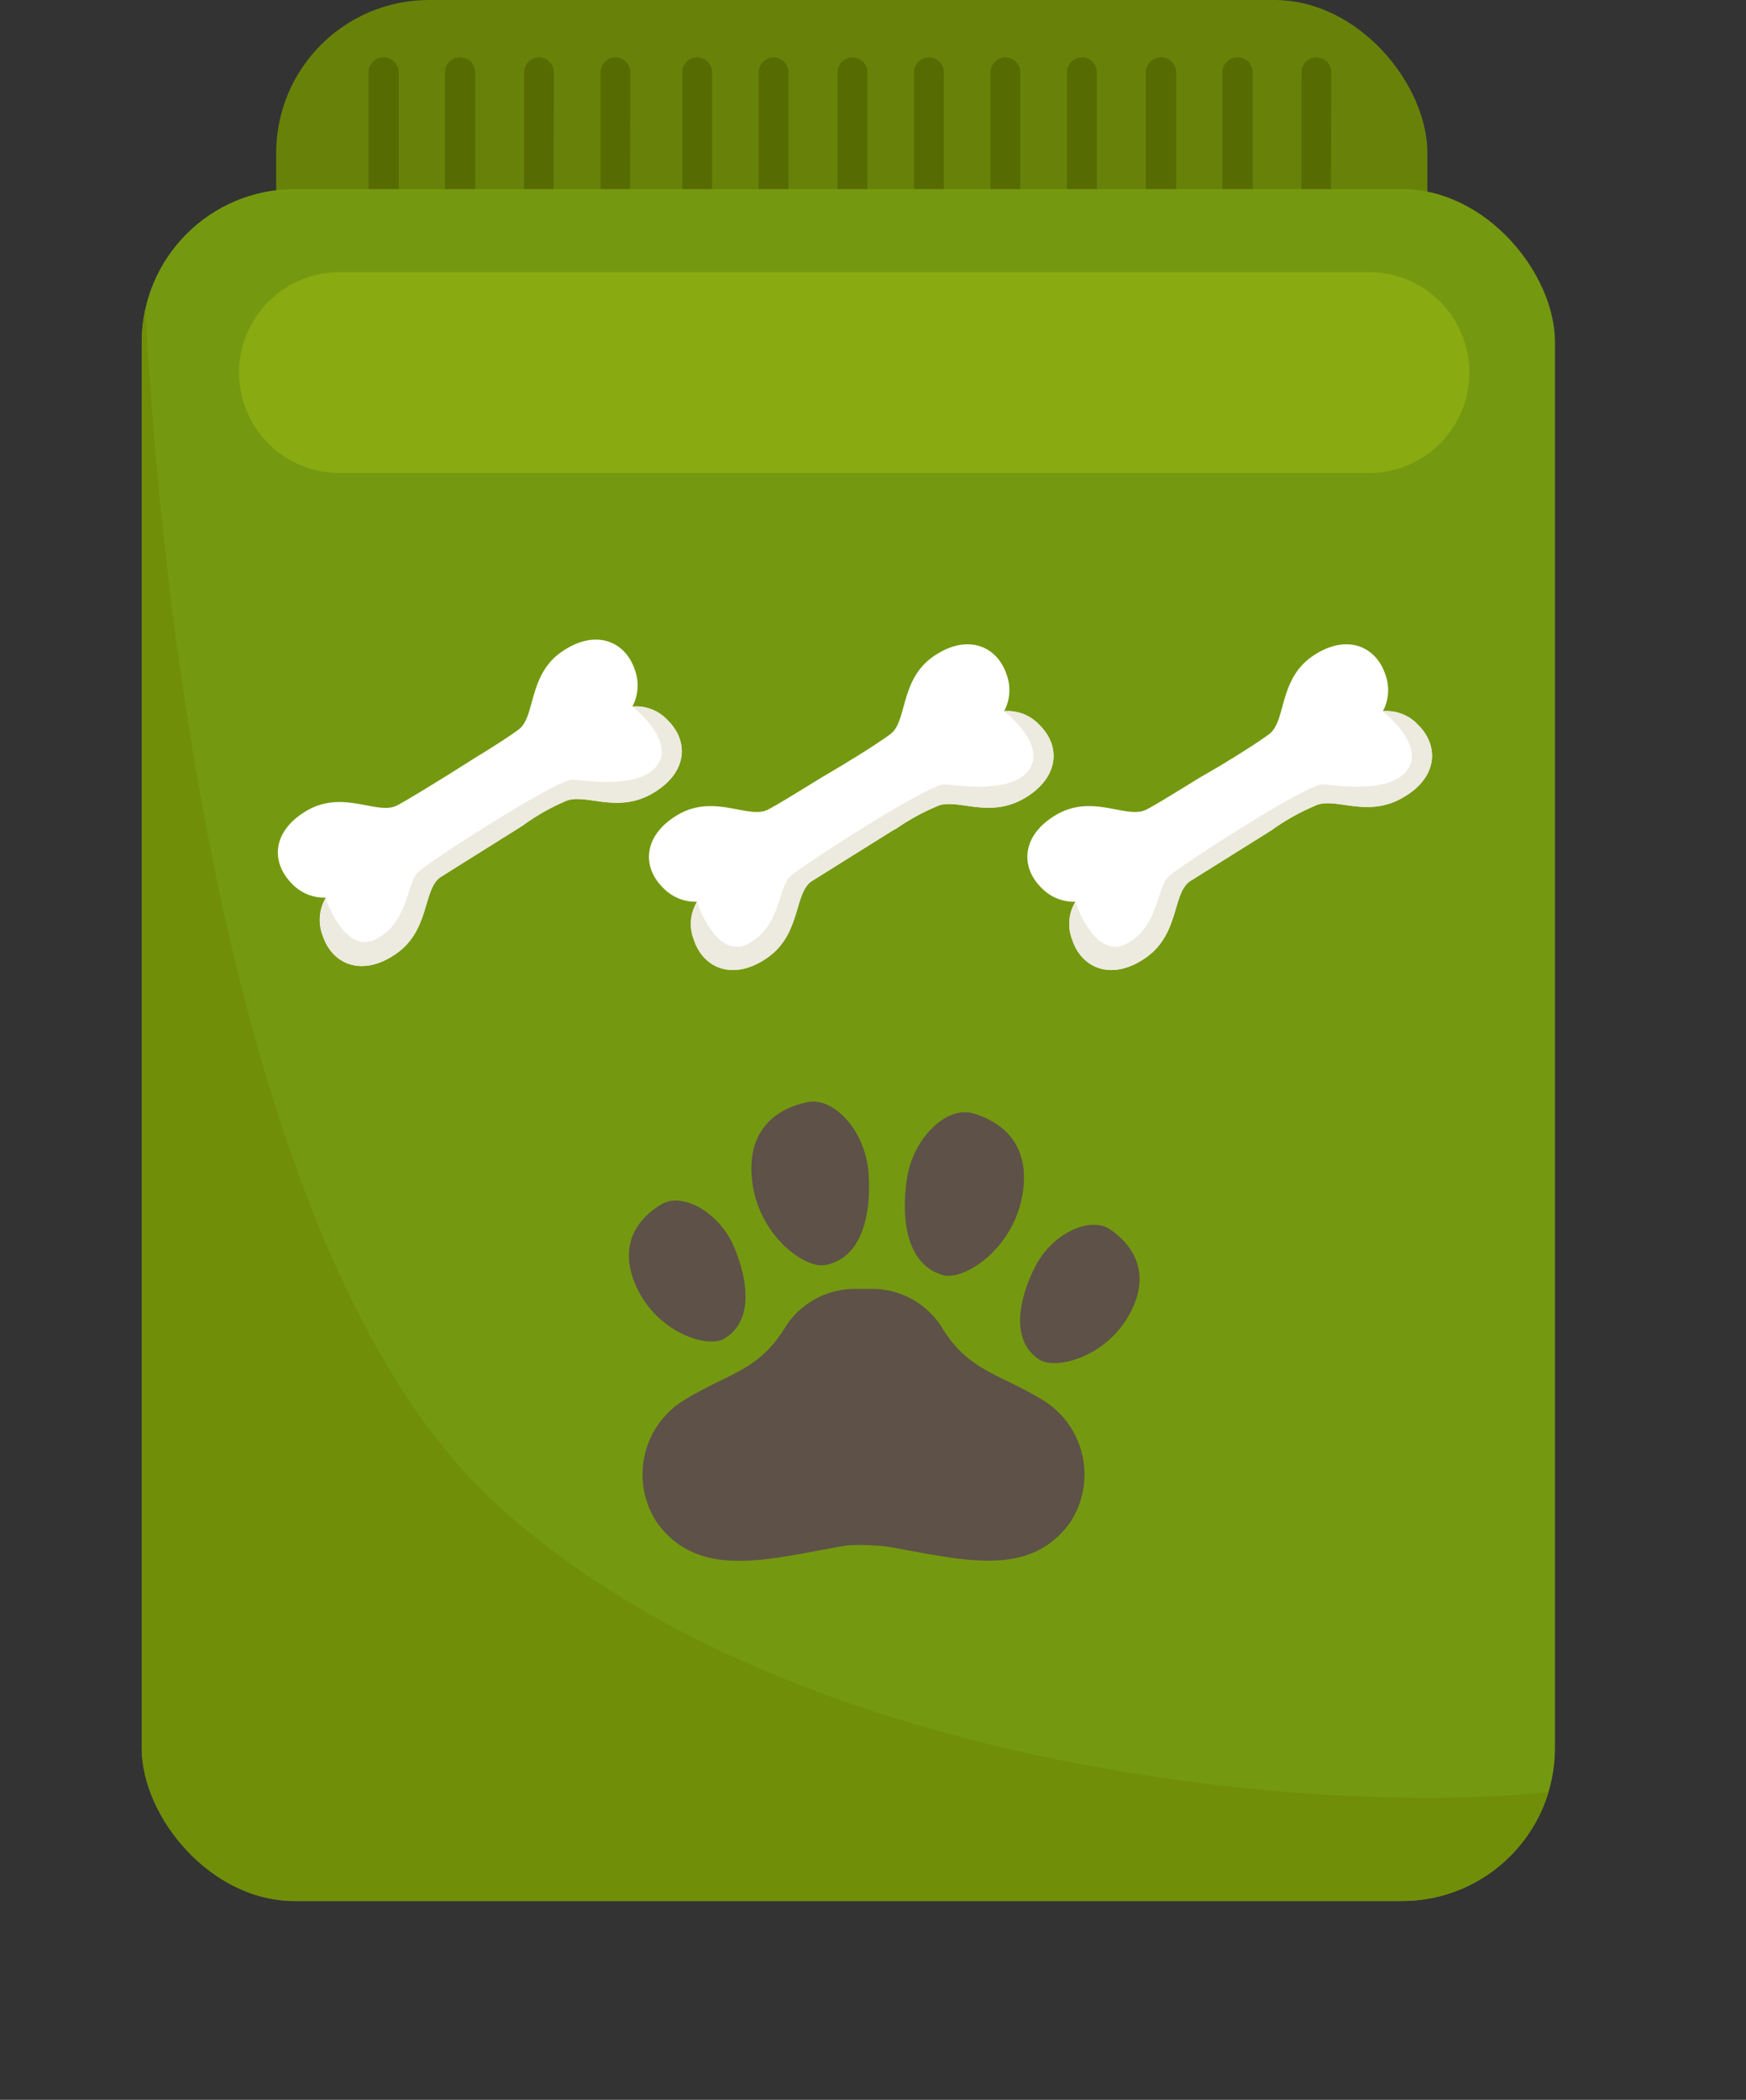 <svg xmlns="http://www.w3.org/2000/svg" viewBox="-1.29 0 137 164.66"><rect x="-1.29" y="0" width="137" height="164.66" fill="#333333" stroke="none"/><defs><clipPath id="a"><rect data-name="&lt;Clipping Path&gt;" x="20.38" width="90.33" height="29.33" rx="12" ry="12" fill="#688209"/></clipPath><clipPath id="b"><rect data-name="&lt;Clipping Path&gt;" x="9.83" y="14.83" width="110.89" height="134.24" rx="12" ry="12" fill="#749910"/></clipPath><clipPath id="c"><path data-name="&lt;Clipping Path&gt;" d="M51.11 56.49a3.39 3.39 0 0 0-2.78-1.09 3.52 3.52 0 0 0 .19-2.88c-.73-2.2-3-3.2-5.57-1.52-2.85 1.82-2.17 5.18-3.55 6.21-.63.47-1.81 1.23-2.91 1.91l-.11.06-.64.4-1.74 1.1c-1.86 1.15-3.56 2.19-4.16 2.49-1.54.78-4.25-1.31-7.14.45-2.65 1.6-2.74 4-1.09 5.67a3.51 3.51 0 0 0 2.67 1.1 3.4 3.4 0 0 0-.24 3c.73 2.2 3 3.2 5.57 1.52 2.85-1.82 2.24-5.06 3.62-6.1l6.51-4.08.16-.12a17.1 17.1 0 0 1 3.1-1.75c1.54-.78 4.1 1.06 7-.7 2.67-1.6 2.76-4.04 1.11-5.67z" fill="#fff"/></clipPath><clipPath id="d"><path data-name="&lt;Clipping Path&gt;" d="M80.28 56.86a3.39 3.39 0 0 0-2.78-1.09 3.52 3.52 0 0 0 .19-2.88c-.73-2.2-3-3.2-5.57-1.53-2.85 1.82-2.17 5.18-3.55 6.21-.63.47-1.81 1.23-2.91 1.91l-.11.06-.64.4L63.12 61c-1.86 1.15-3.56 2.19-4.16 2.49-1.54.78-4.25-1.31-7.14.45-2.65 1.6-2.74 4.05-1.09 5.67a3.53 3.53 0 0 0 2.67 1.1 3.4 3.4 0 0 0-.24 3c.73 2.19 3 3.19 5.57 1.52 2.85-1.82 2.24-5.06 3.62-6.1l6.51-4.07L69 65a17.4 17.4 0 0 1 3.17-1.75c1.54-.78 4.1 1.06 7-.7 2.67-1.62 2.76-4.07 1.11-5.69z" fill="#fff"/></clipPath><clipPath id="e"><path data-name="&lt;Clipping Path&gt;" d="M110 56.86a3.39 3.39 0 0 0-2.78-1.09 3.52 3.52 0 0 0 .19-2.88c-.73-2.2-3-3.2-5.57-1.53-2.85 1.82-2.17 5.18-3.55 6.21-.63.47-1.81 1.23-2.91 1.91l-.11.06-.64.4L92.81 61c-1.86 1.15-3.56 2.19-4.16 2.49-1.54.78-4.25-1.31-7.14.45-2.65 1.6-2.74 4.05-1.09 5.67a3.53 3.53 0 0 0 2.67 1.1 3.39 3.39 0 0 0-.24 3c.73 2.19 3 3.19 5.57 1.52 2.85-1.82 2.24-5.06 3.62-6.1l6.51-4.07.16-.12a17.4 17.4 0 0 1 3.17-1.75c1.54-.78 4.1 1.06 7-.7 2.65-1.56 2.74-4.01 1.12-5.63z" fill="#fff"/></clipPath></defs><title>Depositphotos_109239776_19</title><g data-name="Layer 2"><g data-name="1"><rect data-name="&lt;Clipping Path&gt;" x="20.38" width="90.33" height="29.33" rx="12" ry="12" fill="#688209"/><g clip-path="url(#a)" fill="#576b03"><path d="M30 17.83A1.17 1.17 0 0 1 28.79 19a1.17 1.17 0 0 1-1.17-1.17V5.67a1.17 1.17 0 0 1 1.17-1.17A1.17 1.17 0 0 1 30 5.67z"/><path d="M36 17.83A1.17 1.17 0 0 1 34.79 19a1.17 1.17 0 0 1-1.17-1.17V5.67a1.17 1.17 0 0 1 1.17-1.17A1.17 1.17 0 0 1 36 5.67z"/><path d="M42.14 17.83A1.17 1.17 0 0 1 41 19a1.17 1.17 0 0 1-1.17-1.17V5.67A1.17 1.17 0 0 1 41 4.5a1.17 1.17 0 0 1 1.17 1.17z"/><path d="M48.14 17.83A1.17 1.17 0 0 1 47 19a1.17 1.17 0 0 1-1.17-1.17V5.67A1.17 1.17 0 0 1 47 4.5a1.17 1.17 0 0 1 1.17 1.17z"/><path d="M54.58 17.83A1.17 1.17 0 0 1 53.41 19a1.17 1.17 0 0 1-1.17-1.17V5.67a1.17 1.17 0 0 1 1.17-1.17 1.17 1.17 0 0 1 1.17 1.17z"/><path d="M60.58 17.83A1.17 1.17 0 0 1 59.41 19a1.17 1.17 0 0 1-1.17-1.17V5.67a1.17 1.17 0 0 1 1.17-1.17 1.17 1.17 0 0 1 1.17 1.17z"/><path d="M66.77 17.83A1.17 1.17 0 0 1 65.6 19a1.17 1.17 0 0 1-1.17-1.17V5.67A1.17 1.17 0 0 1 65.6 4.5a1.17 1.17 0 0 1 1.17 1.17z"/><path d="M72.77 17.83A1.17 1.17 0 0 1 71.6 19a1.17 1.17 0 0 1-1.17-1.17V5.67A1.17 1.17 0 0 1 71.6 4.5a1.17 1.17 0 0 1 1.17 1.17z"/><path d="M78.77 17.83A1.17 1.17 0 0 1 77.6 19a1.17 1.17 0 0 1-1.17-1.17V5.67A1.17 1.17 0 0 1 77.6 4.5a1.17 1.17 0 0 1 1.17 1.17z"/><path d="M84.77 17.83A1.17 1.17 0 0 1 83.6 19a1.17 1.17 0 0 1-1.17-1.17V5.67A1.17 1.17 0 0 1 83.6 4.5a1.17 1.17 0 0 1 1.17 1.17z"/><path d="M91 17.83A1.17 1.17 0 0 1 89.79 19a1.17 1.17 0 0 1-1.17-1.17V5.67a1.17 1.17 0 0 1 1.17-1.17A1.17 1.17 0 0 1 91 5.67z"/><path d="M97 17.83A1.17 1.17 0 0 1 95.79 19a1.17 1.17 0 0 1-1.17-1.17V5.67a1.17 1.17 0 0 1 1.17-1.17A1.17 1.17 0 0 1 97 5.67z"/><path d="M103.14 17.83A1.17 1.17 0 0 1 102 19a1.17 1.17 0 0 1-1.17-1.17V5.67A1.17 1.17 0 0 1 102 4.5a1.17 1.17 0 0 1 1.17 1.17z"/></g><rect data-name="&lt;Clipping Path&gt;" x="9.83" y="14.83" width="110.89" height="134.24" rx="12" ry="12" fill="#749910"/><g clip-path="url(#b)"><path d="M9.83 17S11 93.67 37.72 118s78.67 25 88.33 21.33-2 25.33-64.67 19S0 142.67 0 142.67-1.28 25.6 9.83 17z" fill="#718e09"/></g><path data-name="&lt;Clipping Path&gt;" d="M51.11 56.49a3.39 3.39 0 0 0-2.78-1.09 3.52 3.52 0 0 0 .19-2.88c-.73-2.2-3-3.2-5.57-1.52-2.85 1.82-2.17 5.18-3.55 6.21-.63.47-1.81 1.23-2.91 1.91l-.11.06-.64.4-1.74 1.1c-1.86 1.15-3.56 2.19-4.16 2.49-1.54.78-4.25-1.31-7.14.45-2.65 1.6-2.74 4-1.09 5.67a3.51 3.51 0 0 0 2.67 1.1 3.4 3.4 0 0 0-.24 3c.73 2.2 3 3.2 5.57 1.52 2.85-1.82 2.24-5.06 3.62-6.1l6.51-4.08.16-.12a17.1 17.1 0 0 1 3.1-1.75c1.54-.78 4.1 1.06 7-.7 2.67-1.6 2.76-4.04 1.11-5.67z" fill="#fff"/><g clip-path="url(#c)"><path d="M24.25 70.41s1.48 4.53 4 3.22 2.36-4.41 3.29-5.27 10.91-7.3 12.11-7.22 5.42.75 6.69-1.22-2-4.51-2-4.51 5.52-.52 4.44 5.05-4.65 3.75-7.07 3.42-3.37-.39-4.66.42a71.57 71.57 0 0 0-7.34 5.27c-1.22 1.22-1.26 4.47-4.2 6s-7.95-1.11-5.24-5.17z" fill="#edeadf"/></g><path data-name="&lt;Clipping Path&gt;" d="M80.28 56.86a3.39 3.39 0 0 0-2.78-1.09 3.52 3.52 0 0 0 .19-2.88c-.73-2.2-3-3.2-5.57-1.53-2.85 1.82-2.17 5.18-3.55 6.21-.63.47-1.81 1.23-2.91 1.91l-.11.06-.64.4L63.12 61c-1.86 1.15-3.56 2.19-4.16 2.49-1.54.78-4.25-1.31-7.14.45-2.65 1.6-2.74 4.05-1.09 5.67a3.53 3.53 0 0 0 2.67 1.1 3.4 3.4 0 0 0-.24 3c.73 2.19 3 3.19 5.57 1.52 2.85-1.82 2.24-5.06 3.62-6.1l6.51-4.07L69 65a17.4 17.4 0 0 1 3.17-1.75c1.54-.78 4.1 1.06 7-.7 2.67-1.62 2.76-4.07 1.11-5.69z" fill="#fff"/><g clip-path="url(#d)"><path d="M53.42 70.78s1.48 4.53 4 3.22 2.36-4.41 3.29-5.27 10.91-7.3 12.11-7.22 5.42.75 6.69-1.23-2-4.51-2-4.51 5.52-.52 4.44 5.05-4.65 3.75-7.07 3.42-3.37-.38-4.66.42a72 72 0 0 0-7.34 5.27c-1.22 1.22-1.26 4.47-4.2 6s-7.95-1.11-5.24-5.17z" fill="#edeadf"/></g><path data-name="&lt;Clipping Path&gt;" d="M110 56.86a3.39 3.39 0 0 0-2.78-1.09 3.52 3.52 0 0 0 .19-2.88c-.73-2.2-3-3.2-5.57-1.53-2.85 1.82-2.17 5.18-3.55 6.21-.63.47-1.81 1.23-2.91 1.91l-.11.06-.64.4L92.81 61c-1.86 1.15-3.56 2.19-4.16 2.49-1.54.78-4.25-1.31-7.14.45-2.65 1.6-2.74 4.05-1.09 5.67a3.53 3.53 0 0 0 2.67 1.1 3.39 3.39 0 0 0-.24 3c.73 2.19 3 3.19 5.57 1.52 2.85-1.82 2.24-5.06 3.62-6.1l6.51-4.07.16-.12a17.4 17.4 0 0 1 3.17-1.75c1.54-.78 4.1 1.06 7-.7 2.65-1.56 2.74-4.01 1.12-5.63z" fill="#fff"/><g clip-path="url(#e)"><path d="M83.11 70.78s1.48 4.53 4 3.22 2.36-4.41 3.29-5.27 10.91-7.3 12.11-7.22 5.42.75 6.69-1.23-2-4.51-2-4.51 5.52-.52 4.44 5.05-4.66 3.75-7.07 3.42-3.37-.38-4.66.42a71.85 71.85 0 0 0-7.34 5.27c-1.22 1.22-1.26 4.47-4.2 6s-8-1.11-5.24-5.17z" fill="#edeadf"/></g><path d="M114 29.21a7.87 7.87 0 0 1-7.87 7.88H25.34a7.87 7.87 0 0 1-7.87-7.88 7.88 7.88 0 0 1 7.88-7.87h80.75a7.87 7.87 0 0 1 7.9 7.87z" fill="#89aa11"/><path d="M80.3 109.65c-3.35-2-5.69-2.18-7.79-5.73a6.49 6.49 0 0 0-5.43-2.85h-1.23a6.49 6.49 0 0 0-5.43 2.85c-2.1 3.54-4.43 3.71-7.79 5.73a6.84 6.84 0 0 0-2.38 9.73c3.16 4.39 8.35 3 14.33 1.9a8.4 8.4 0 0 1 1.46-.13 22 22 0 0 1 2.31.13c6 1.06 11.17 2.5 14.33-1.9a6.84 6.84 0 0 0-2.38-9.73z" fill="#5e5147"/><path d="M55.48 105c-1.3.72-5.18-.5-6.82-4.06s.4-5.61 2-6.53 4.5.62 5.67 3.42 1.43 5.89-.85 7.17z" fill="#5e5147"/><path d="M63.47 99.2c-1.62.31-5.26-2.32-5.75-6.63s2.36-5.76 4.38-6.15 4.51 2.21 4.76 5.55-.56 6.7-3.39 7.23z" fill="#5e5147"/><path d="M80.26 106.62c1.25.81 5.2-.13 7.08-3.57s0-5.63-1.55-6.66-4.54.3-5.89 3-1.83 5.8.36 7.23z" fill="#5e5147"/><path d="M72.72 100c1.59.42 5.41-1.94 6.2-6.21S77 87.83 75 87.29s-4.66 1.89-5.14 5.21.07 6.71 2.86 7.5z" fill="#5e5147"/></g></g></svg>